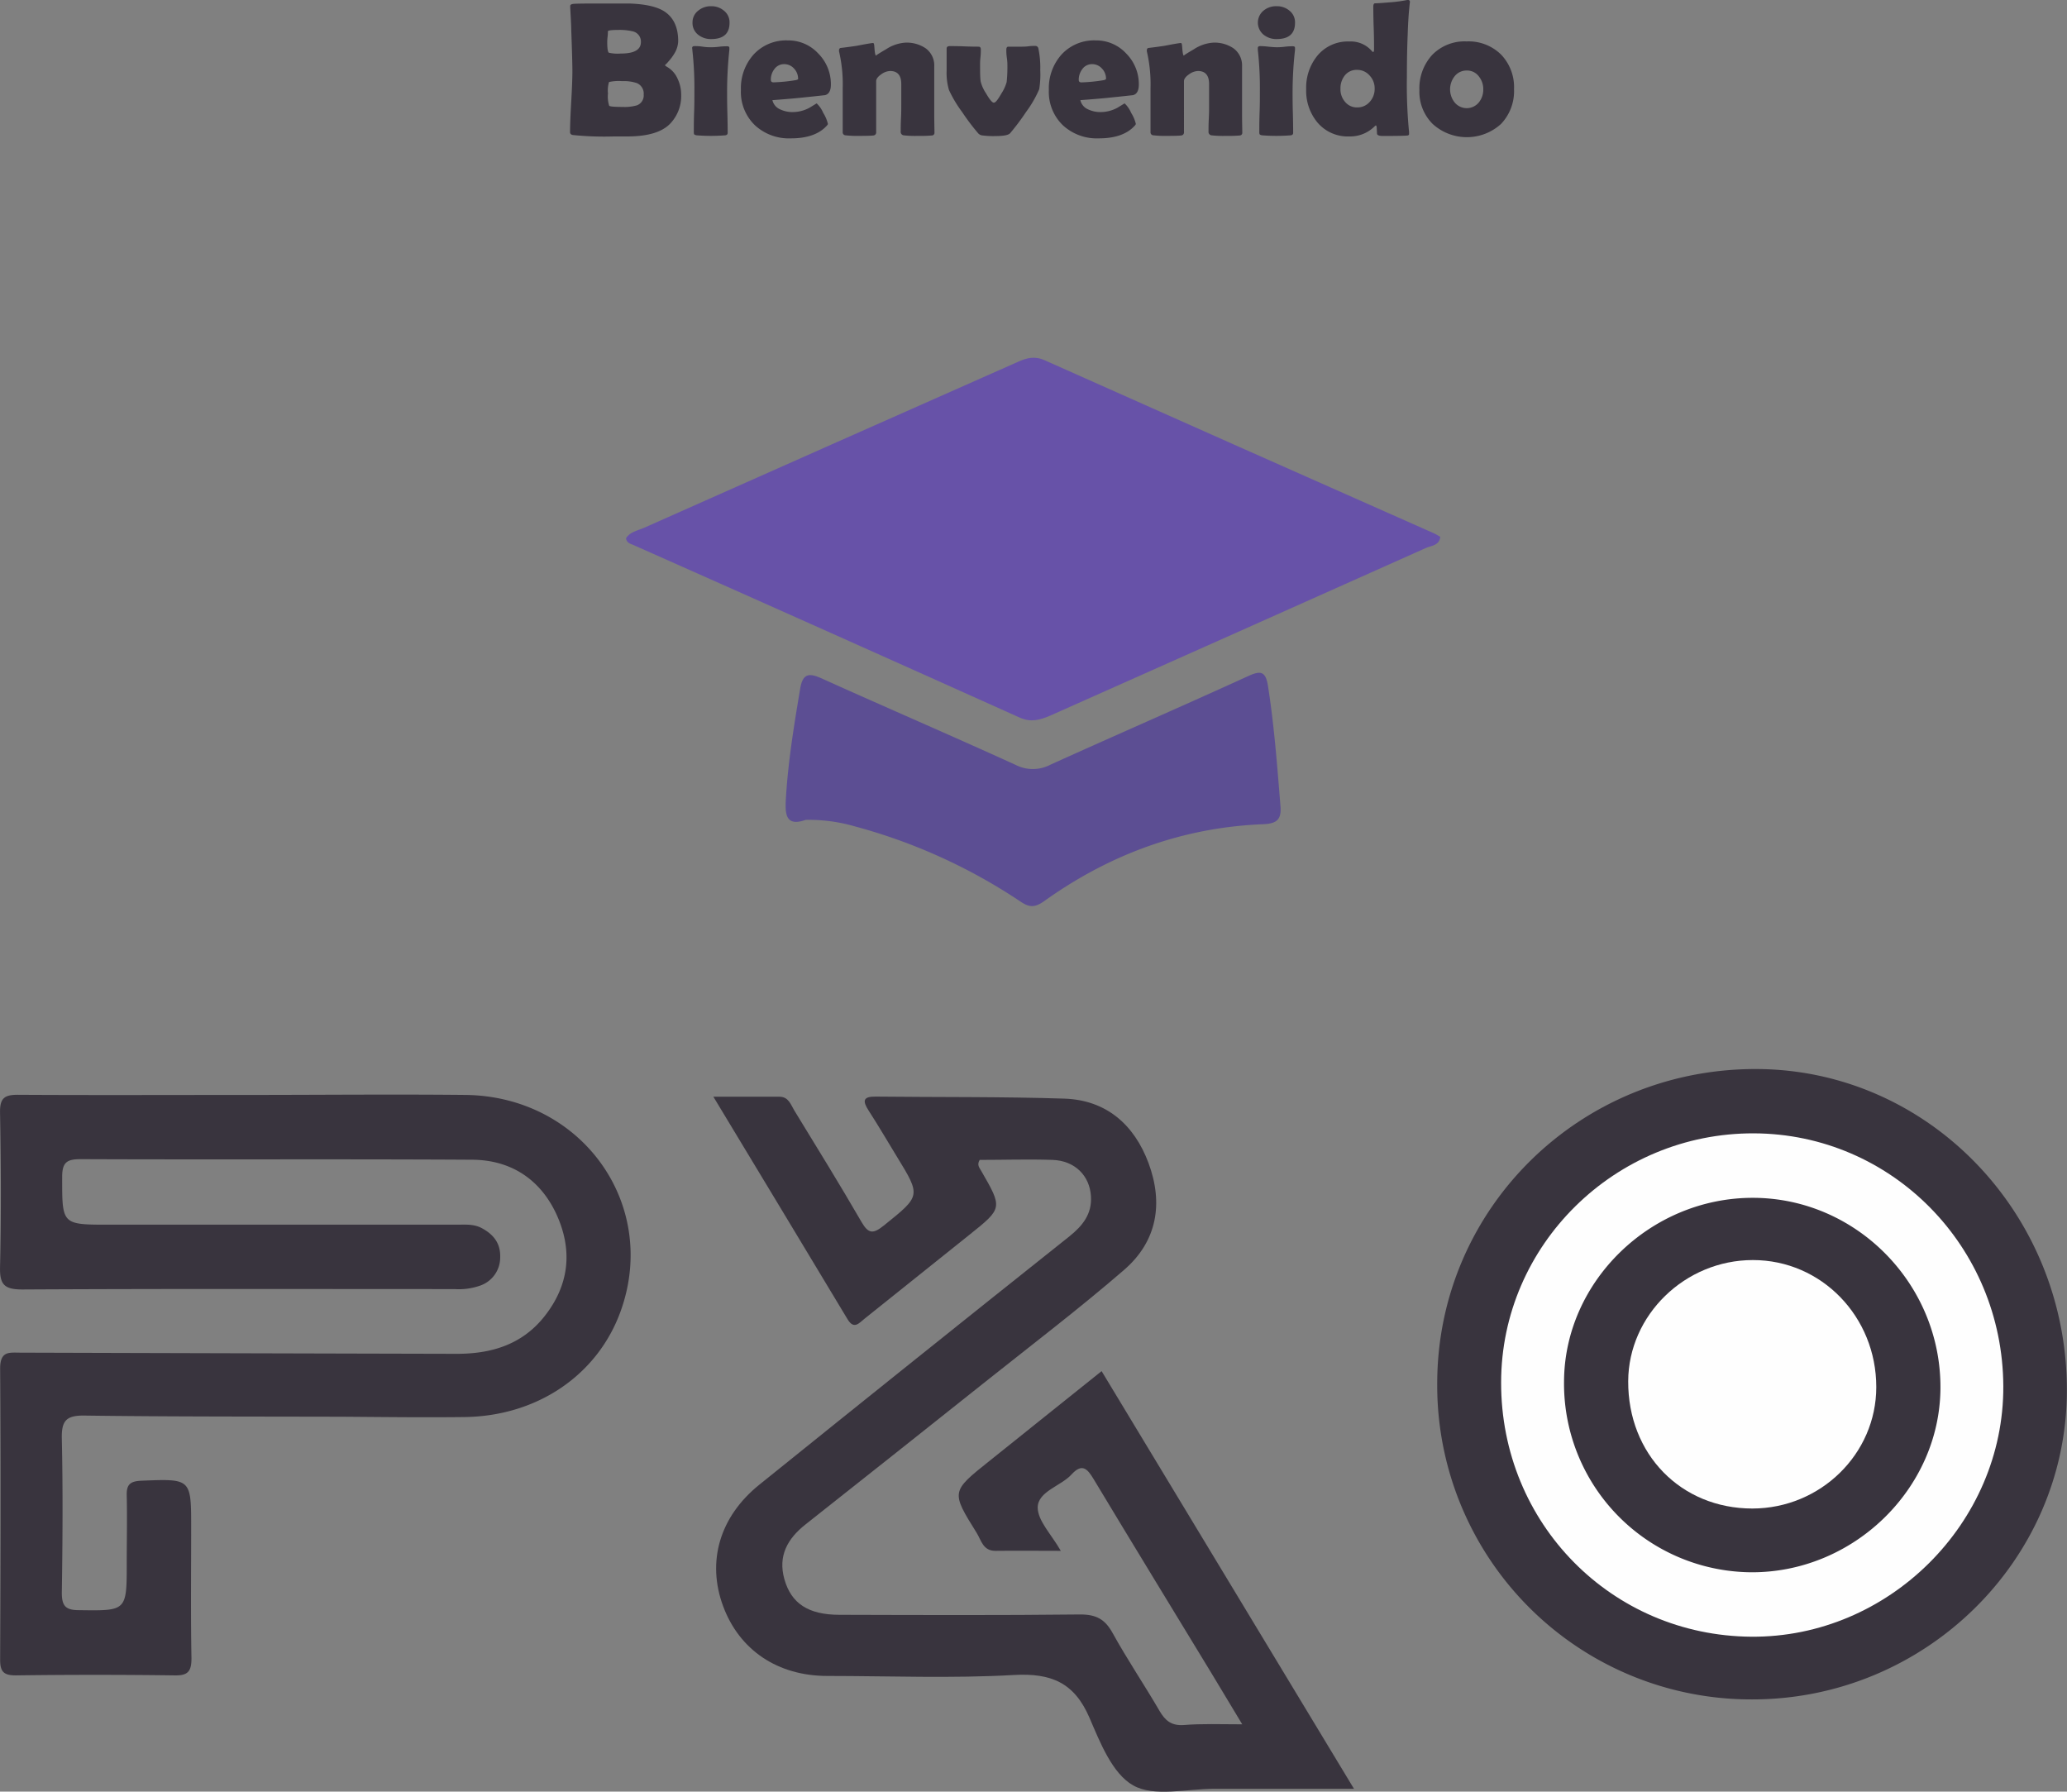 <svg id="Capa_1" data-name="Capa 1" xmlns="http://www.w3.org/2000/svg" viewBox="0 0 475.77 412.31"><rect x="0" y="0" width="475.77" height="412.31" fill="#808080" stroke="none"/><defs><style>.cls-1{fill:#39343e;}.cls-2{fill:#6752a8;}.cls-3{fill:#5c4e93;}.cls-4{fill:#fefefe;}</style></defs><path class="cls-1" d="M345.68,501.93c-2.64-4.38-4.83-8.05-7.05-11.71-9.06-14.91-18.18-29.8-27.18-44.76-1.47-2.44-2.68-3.64-5.09-1s-7.7,3.86-7.76,7.55c0,3.1,3.19,6.25,5.32,10-5.46,0-10.23-.06-15,0-2.91.05-3.31-2.44-4.37-4.14-5.92-9.49-5.88-9.5,2.87-16.49,8.55-6.83,17.09-13.68,25.89-20.73,19.34,32,38.47,63.65,58.09,96.12-11.37,0-21.78,0-32.19,0-6.32,0-13.81,1.94-18.63-.78s-7.6-9.86-10.07-15.59c-3.48-8.07-8.82-10.3-17.37-9.82-14.28.81-28.63.23-42.95.22-11.42,0-20.24-5.92-24-16.07s-.9-20.54,8.41-28q35.57-28.67,71.32-57.11c3-2.41,5.2-5.11,4.94-9.21-.29-4.76-3.71-8.19-8.85-8.37-5.63-.19-11.28,0-16.76,0-.69,1.14-.08,1.78.33,2.49,4.95,8.59,5,8.6-2.69,14.74q-12.08,9.69-24.17,19.34c-1.25,1-2.41,2.55-3.89.09-10.08-16.78-20.21-33.52-30.88-51.2h15.19c2.14,0,2.63,1.84,3.45,3.18,5.21,8.51,10.45,17,15.45,25.63,1.62,2.81,2.72,2.78,5.15.83,8.5-6.84,8.58-6.74,3-15.85-2.17-3.54-4.26-7.14-6.52-10.63-1.42-2.2-1.29-3.23,1.65-3.19,14.48.16,29,0,43.44.47,9.65.33,16.06,6,19.35,14.82,3.45,9.29,2,18-5.62,24.59-10.19,8.81-20.93,17-31.47,25.38q-20.89,16.63-41.86,33.2c-4.14,3.27-6.37,7.22-4.87,12.58,1.57,5.62,5.52,8.21,12.68,8.22,18.48.05,37,.13,55.44-.08,3.67,0,5.68,1.1,7.43,4.26,3.37,6.11,7.3,11.91,10.81,17.94,1.31,2.25,2.74,3.41,5.5,3.25C336.37,501.75,340.64,501.93,345.68,501.93Z" transform="translate(-59.75 -105.11)"/><path class="cls-1" d="M116.46,357.09c16.82,0,33.64-.17,50.46,0,26.74.33,44.48,25.12,35.73,49.65-5.26,14.74-19.16,24.27-36,24.48-9.15.11-18.31,0-27.47-.07-20-.06-40,0-60-.27-4.26-.06-5.29,1.25-5.2,5.32.26,11.81.18,23.64,0,35.46,0,3,.84,4,3.94,4,11,.15,11,.27,11-10.86,0-5.16.12-10.32,0-15.48-.09-2.61.82-3.35,3.42-3.45,11.41-.45,11.41-.54,11.41,10.87,0,10-.12,20,.07,30,0,3.09-.87,4-3.94,3.93q-18.24-.24-36.48,0c-2.88,0-3.63-.9-3.62-3.69.1-22.31.17-44.62,0-66.92,0-4.08,2.08-3.67,4.65-3.66q50.22.15,100.43.27c7.8,0,14.82-2,20-8.36,5.93-7.32,6.81-15.44,2.93-23.84C184,376.35,177.15,372,168.28,372c-30-.18-60,0-89.93-.13-3.16,0-4.29.68-4.29,4.08,0,11-.15,11,10.82,11q40,0,79.94,0c2,0,4-.2,5.85.81,2.75,1.47,4.34,3.57,4.21,6.76a6.84,6.84,0,0,1-4.64,6.46,14.78,14.78,0,0,1-5.89.79c-33.15,0-66.29-.09-99.43.09-4.2,0-5.26-1.12-5.16-5.23.28-11.81.22-23.64,0-35.45-.06-3.37,1-4.15,4.22-4.12C81.49,357.16,99,357.09,116.46,357.09Z" transform="translate(-59.75 -105.11)"/><path class="cls-2" d="M203.84,229c.89-1.51,2.64-1.76,4.08-2.39q43.05-19.15,86.14-38.23c2-.9,3.82-1.4,6.13-.37Q345,208,389.94,227.9c.45.2.86.49,1.33.76-.24,2-2,2-3.25,2.53q-43.24,19.34-86.52,38.6c-2.35,1-4.42,1.64-7.07.45q-44.34-19.94-88.78-39.66C205,230.27,204,230.14,203.84,229Z" transform="translate(-59.75 -105.11)"/><path class="cls-1" d="M463,496.2a72.26,72.26,0,0,1-72.44-72.75c.05-40.21,32.85-72.47,73.53-72.32,39.53.14,71.48,33.25,71.4,74C535.45,464.23,502.79,496.25,463,496.2Z" transform="translate(-59.75 -105.11)"/><path class="cls-3" d="M245.19,293.79c-5.1,1.8-4.74-2-4.48-6,.55-8.14,1.87-16.16,3.22-24.19.58-3.49,2-3.69,4.95-2.36,14.85,6.7,29.82,13.14,44.65,19.9a8.68,8.68,0,0,0,8-.05c15.15-6.86,30.4-13.48,45.52-20.39,2.9-1.33,4-1.08,4.54,2.17,1.45,9.21,2.14,18.48,2.89,27.76.25,3-.78,4-3.85,4.15-18.64.72-35.45,6.92-50.54,17.71-2.23,1.59-3.52,1.44-5.6,0a128.51,128.51,0,0,0-38-17.21A38,38,0,0,0,245.19,293.79Z" transform="translate(-59.75 -105.11)"/><path class="cls-4" d="M405.27,423.28c0-31.65,26.23-57.46,58.17-57.35,31.7.11,57.27,26,57.42,58.18.15,31.49-26.4,57.89-58,57.66C430.68,481.54,405.22,455.69,405.27,423.28Z" transform="translate(-59.75 -105.11)"/><path class="cls-1" d="M463.31,380.77c23.8.07,43.27,19.92,43.08,43.9-.19,23.14-20.1,42.43-43.64,42.27a43.4,43.4,0,0,1-43-43.87C419.83,400,439.71,380.69,463.31,380.77Z" transform="translate(-59.75 -105.11)"/><path class="cls-4" d="M491.62,424.33c0,15.37-12.84,27.92-28.51,27.94-16.45,0-28.67-12.51-28.59-29.31.07-15.22,13.08-27.87,28.69-27.87C479,395.08,491.64,408.12,491.62,424.33Z" transform="translate(-59.75 -105.11)"/><path class="cls-1" d="M216.54,126.93a9.18,9.18,0,0,1-2.48,6.58q-2.82,3-9.92,3l-1.55,0h-1.54a71.53,71.53,0,0,1-9.46-.33c-.42-.08-.63-.31-.63-.66q0-2.31.27-7t.27-7c0-1.67-.09-4.8-.26-9.41,0-1.17-.12-2.94-.24-5.3l0-.3c0-.28.21-.44.68-.5s2.13-.09,5-.09q6.89,0,8,0,5.31.19,7.83,1.72,3.34,2.06,3.34,6.93a5.64,5.64,0,0,1-.78,2.69,11.18,11.18,0,0,1-1.46,2,5.16,5.16,0,0,1-.8.82c0,.1.19.26.56.47a5.81,5.81,0,0,1,2.37,2.74A8.42,8.42,0,0,1,216.54,126.93Zm-9.27-12.14a2.4,2.4,0,0,0-1.86-2.46A13,13,0,0,0,202,112c-1.55,0-2.33.11-2.33.34s0,.69-.07,1.24-.08,1-.08,1.24c0,1.44.13,2.25.37,2.42a9,9,0,0,0,2.74.19Q207.27,117.44,207.27,114.79Zm.64,12.06a2.6,2.6,0,0,0-1.61-2.63,9.46,9.46,0,0,0-3.37-.44,9.91,9.91,0,0,0-3,.21,6.7,6.7,0,0,0-.24,2.64,6.94,6.94,0,0,0,.28,2.82c.19.18,1.23.27,3.11.27a10.27,10.27,0,0,0,3.28-.37A2.43,2.43,0,0,0,207.91,126.85Z" transform="translate(-59.75 -105.11)"/><path class="cls-1" d="M227.11,126.35c0,1.05,0,2.61.06,4.69s.07,3.64.07,4.67q0,.45-.54.54a42.2,42.2,0,0,1-6.62,0c-.32-.06-.51-.15-.58-.28a2.27,2.27,0,0,1-.05-.65c0-1,0-2.48.07-4.47s.06-3.49.06-4.5a80.31,80.31,0,0,0-.47-9.75c0-.23-.05-.38-.05-.45,0-.29.2-.43.59-.43s1,0,1.84.13,1.45.13,1.87.13,1,0,1.87-.11,1.46-.11,1.88-.11.52.14.52.43c0,.06,0,.2,0,.41A89.9,89.9,0,0,0,227.11,126.35Zm.56-16q0,3.75-4.23,3.75a4.66,4.66,0,0,1-3-1,3.41,3.41,0,0,1-1.29-2.8,3.37,3.37,0,0,1,1.34-2.76,4.5,4.5,0,0,1,2.95-1,4.42,4.42,0,0,1,2.91,1A3.39,3.39,0,0,1,227.67,110.33Z" transform="translate(-59.75 -105.11)"/><path class="cls-1" d="M251,124.54c0,1.45-.47,2.28-1.41,2.48-.15,0-1.64.19-4.46.47q-2.55.29-7.59.67a3.05,3.05,0,0,0,1.83,2.14,6.52,6.52,0,0,0,2.85.6,8.13,8.13,0,0,0,3.86-1l1.64-1a6.41,6.41,0,0,1,1.52,2.2,8.23,8.23,0,0,1,1.07,2.52c0,.1-.11.27-.33.5-1.75,1.88-4.48,2.83-8.17,2.83a11.51,11.51,0,0,1-8.28-3,10.63,10.63,0,0,1-3.24-8.13,11.62,11.62,0,0,1,2.89-8.13,10.15,10.15,0,0,1,7.9-3.28,9.35,9.35,0,0,1,7,3A10,10,0,0,1,251,124.54Zm-7.55-1.32a3.36,3.36,0,0,0-.95-2.35,3,3,0,0,0-2.27-1A2.73,2.73,0,0,0,238,121a3.92,3.92,0,0,0-.82,2.48c0,.39.2.58.61.58a37.9,37.9,0,0,0,5-.49C243.24,123.5,243.48,123.38,243.48,123.22Z" transform="translate(-59.75 -105.11)"/><path class="cls-1" d="M274.84,135.62a.61.61,0,0,1-.61.67,30.86,30.86,0,0,1-3.15.09,23.86,23.86,0,0,1-3.36-.13.79.79,0,0,1-.65-.88c0-.68,0-1.7.07-3.07s.06-2.39.06-3.08c0-.53,0-1.33,0-2.38s0-1.86,0-2.39c0-2-.86-3-2.57-3a3.7,3.7,0,0,0-2,.73c-.81.55-1.21,1.09-1.21,1.62V135.5a.7.7,0,0,1-.67.79c-.5.06-1.53.09-3.08.09a24.31,24.31,0,0,1-3.28-.13.68.68,0,0,1-.67-.71c0-1.12,0-2.81,0-5.07s0-4,0-5.09a33.26,33.26,0,0,0-.84-8.43,1.47,1.47,0,0,1,0-.33.47.47,0,0,1,.32-.47q1.36-.15,3.63-.48c2.28-.44,3.57-.66,3.86-.66s.28.48.36,1.45.21,1.46.37,1.46c-.16,0,.61-.5,2.32-1.5a9.14,9.14,0,0,1,4.47-1.5,7.78,7.78,0,0,1,4.58,1.29,4.85,4.85,0,0,1,2,4.14v6.89c0,.93,0,2.33,0,4.19S274.84,134.69,274.84,135.62Z" transform="translate(-59.75 -105.11)"/><path class="cls-1" d="M299.19,121.28a20.81,20.81,0,0,1-.24,4.36,25.59,25.59,0,0,1-3,5.2,53.89,53.89,0,0,1-3.68,4.91c-.38.45-1.51.67-3.39.67a18.49,18.49,0,0,1-3.19-.17,1.52,1.52,0,0,1-.76-.43,49.74,49.74,0,0,1-3.69-4.88,28.94,28.94,0,0,1-3.06-5.11,13.87,13.87,0,0,1-.54-4.46c0-.56,0-1.41,0-2.54s0-2,0-2.55c0-.38.25-.56.75-.56.73,0,1.84,0,3.31.06s2.58.07,3.31.07c.33,0,.5.22.5.67s0,1-.09,1.82-.08,1.43-.08,1.84c0,1.5,0,2.72.13,3.67a8.71,8.71,0,0,0,1.25,2.76c.82,1.42,1.41,2.13,1.79,2.13s.93-.69,1.72-2.09a9.46,9.46,0,0,0,1.23-2.67,32.73,32.73,0,0,0,.17-3.71c0-.42,0-1-.13-1.89s-.12-1.46-.12-1.86.15-.67.45-.67.86,0,1.54,0l1.54,0c.35,0,.87,0,1.57-.09s1.21-.08,1.56-.08a.69.69,0,0,1,.71.56A21.09,21.09,0,0,1,299.19,121.28Z" transform="translate(-59.75 -105.11)"/><path class="cls-1" d="M321.88,124.54c0,1.45-.47,2.28-1.4,2.48-.16,0-1.65.19-4.47.47q-2.55.29-7.59.67a3.05,3.05,0,0,0,1.83,2.14,6.55,6.55,0,0,0,2.85.6,8.13,8.13,0,0,0,3.86-1l1.64-1a6.41,6.41,0,0,1,1.52,2.2,8.23,8.23,0,0,1,1.07,2.52c0,.1-.11.27-.33.5-1.75,1.88-4.48,2.83-8.17,2.83a11.51,11.51,0,0,1-8.28-3,10.63,10.63,0,0,1-3.24-8.13,11.62,11.62,0,0,1,2.89-8.13,10.15,10.15,0,0,1,7.9-3.28,9.35,9.35,0,0,1,7,3A10,10,0,0,1,321.88,124.54Zm-7.55-1.32a3.36,3.36,0,0,0-.95-2.35,3,3,0,0,0-2.26-1,2.73,2.73,0,0,0-2.25,1.14,4,4,0,0,0-.82,2.48c0,.39.2.58.61.58a37.9,37.9,0,0,0,5-.49C314.09,123.5,314.33,123.38,314.33,123.22Z" transform="translate(-59.75 -105.11)"/><path class="cls-1" d="M345.69,135.62a.61.61,0,0,1-.61.67,30.75,30.75,0,0,1-3.14.09,23.94,23.94,0,0,1-3.37-.13.79.79,0,0,1-.65-.88c0-.68,0-1.7.07-3.07s.06-2.39.06-3.08c0-.53,0-1.33,0-2.38s0-1.86,0-2.39c0-2-.86-3-2.57-3a3.73,3.73,0,0,0-2,.73c-.81.55-1.21,1.09-1.21,1.62V135.5a.7.7,0,0,1-.67.79c-.5.06-1.53.09-3.08.09a24.31,24.31,0,0,1-3.28-.13.68.68,0,0,1-.67-.71c0-1.12,0-2.81,0-5.07s0-4,0-5.09a33.26,33.26,0,0,0-.84-8.43,1.47,1.47,0,0,1,0-.33.47.47,0,0,1,.32-.47q1.37-.15,3.63-.48c2.28-.44,3.57-.66,3.86-.66s.28.48.36,1.45.21,1.46.37,1.46c-.16,0,.61-.5,2.32-1.5a9.14,9.14,0,0,1,4.47-1.5,7.78,7.78,0,0,1,4.58,1.29,4.86,4.86,0,0,1,2,4.14v6.89c0,.93,0,2.33,0,4.19S345.69,134.69,345.69,135.62Z" transform="translate(-59.75 -105.11)"/><path class="cls-1" d="M357.27,126.35c0,1.05,0,2.61.06,4.69s.07,3.64.07,4.67q0,.45-.54.54a42.2,42.2,0,0,1-6.62,0c-.32-.06-.51-.15-.58-.28a2.27,2.27,0,0,1-.05-.65c0-1,0-2.48.07-4.47s.06-3.49.06-4.5a80.31,80.31,0,0,0-.47-9.75,4,4,0,0,1,0-.45c0-.29.19-.43.58-.43a18.3,18.3,0,0,1,1.84.13c.83.08,1.45.13,1.87.13s1,0,1.87-.11,1.46-.11,1.88-.11.52.14.52.43c0,.06,0,.2,0,.41A87.22,87.22,0,0,0,357.27,126.35Zm.56-16q0,3.75-4.23,3.75a4.65,4.65,0,0,1-3-1,3.59,3.59,0,0,1,0-5.56,4.5,4.5,0,0,1,3-1,4.42,4.42,0,0,1,2.92,1A3.4,3.4,0,0,1,357.83,110.33Z" transform="translate(-59.75 -105.11)"/><path class="cls-1" d="M384.29,105.65c0-.32-.05.15-.17,1.42-.16,1.59-.28,3.64-.36,6.12q-.18,4.23-.18,9.62a111.18,111.18,0,0,0,.5,12.69c0,.27,0,.44,0,.51s-.11.25-.32.28c-.52.07-2.42.11-5.72.11-.77,0-1.22-.15-1.33-.45l-.09-1.64a.64.64,0,0,0-.17-.35,1.52,1.52,0,0,0-.33.26,8,8,0,0,1-5.82,2.29,9.13,9.13,0,0,1-7.29-3.19,11.38,11.38,0,0,1-2.61-7.68A11.57,11.57,0,0,1,363,117.9a9.06,9.06,0,0,1,7.33-3.24,6.39,6.39,0,0,1,5.07,2.07c.2.23.34.35.43.35s.19-.19.19-.56c0-1.11,0-2.76-.08-5s-.09-3.84-.09-4.93c0-.42.12-.66.35-.72.92,0,2.18-.13,3.79-.25a32.42,32.42,0,0,0,3.82-.54C384.14,105.11,384.29,105.29,384.29,105.65Zm-8.13,19.82a4.25,4.25,0,0,0-1.18-3,3.75,3.75,0,0,0-2.87-1.28,3.44,3.44,0,0,0-2.82,1.28,4.73,4.73,0,0,0-1,3.07,4.36,4.36,0,0,0,1.05,3,3.5,3.5,0,0,0,2.81,1.29,3.74,3.74,0,0,0,2.89-1.29A4.4,4.4,0,0,0,376.16,125.47Z" transform="translate(-59.75 -105.11)"/><path class="cls-1" d="M408.24,125.64a10.92,10.92,0,0,1-3,8,11.68,11.68,0,0,1-15.72,0,10.43,10.43,0,0,1-3.06-7.76,11.38,11.38,0,0,1,2.93-8.12,10.39,10.39,0,0,1,7.94-3.12,10.65,10.65,0,0,1,7.9,3A10.81,10.81,0,0,1,408.24,125.64Zm-7.08,0a4.61,4.61,0,0,0-1.06-3,3.34,3.34,0,0,0-2.74-1.3,3.47,3.47,0,0,0-2.8,1.33,4.85,4.85,0,0,0,0,6,3.6,3.6,0,0,0,5.59,0A4.67,4.67,0,0,0,401.16,125.64Z" transform="translate(-59.75 -105.11)"/></svg>